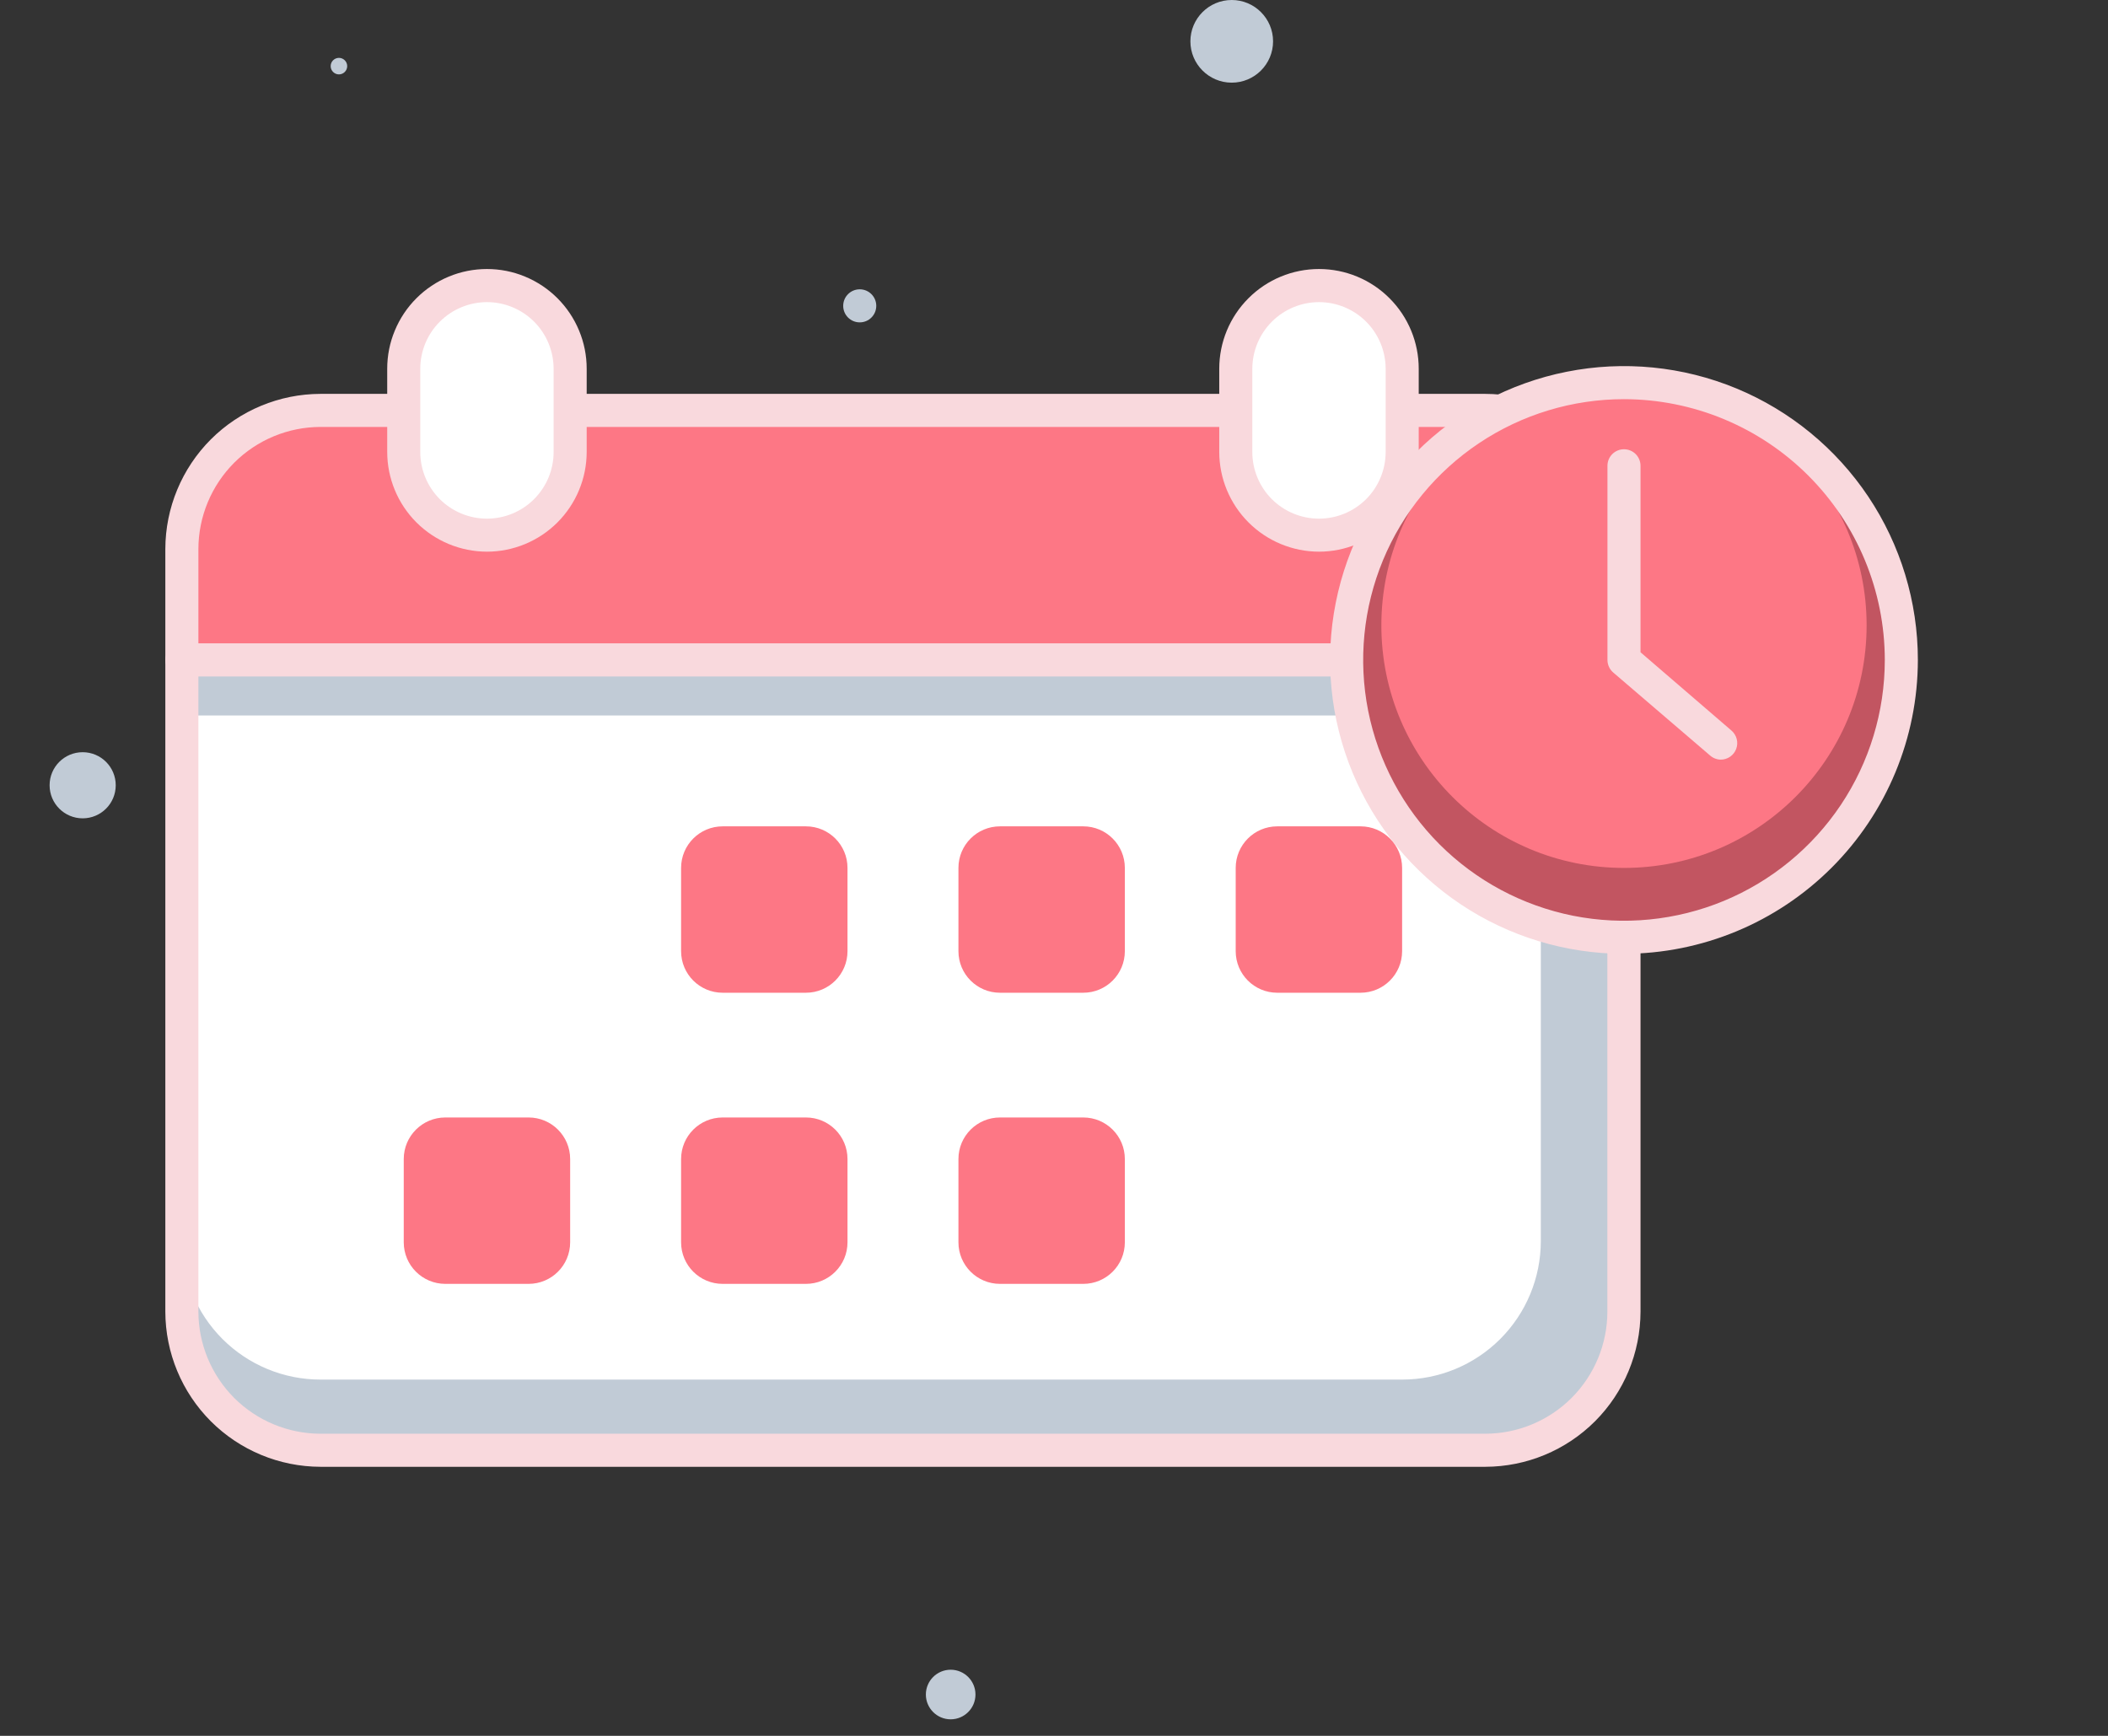 <svg width="51" height="42" viewBox="0 0 51 42" fill="none" xmlns="http://www.w3.org/2000/svg">
<rect x="0" y="0" width="51" height="42" fill="#333333" stroke="none"/>
<path d="M39.29 13.284V15.968H4.4V13.284C4.4 12.395 4.753 11.541 5.382 10.912C6.011 10.283 6.864 9.93 7.754 9.93H35.934C36.375 9.93 36.811 10.016 37.218 10.185C37.625 10.353 37.995 10.6 38.307 10.912C38.619 11.223 38.866 11.593 39.035 12C39.203 12.407 39.29 12.843 39.29 13.284V13.284Z" fill="#FD7785"/>
<path d="M39.29 13.284V14.626H4.4V13.284C4.4 12.395 4.753 11.541 5.382 10.912C6.011 10.283 6.864 9.93 7.754 9.93H35.934C36.375 9.93 36.811 10.016 37.218 10.185C37.625 10.353 37.995 10.6 38.307 10.912C38.619 11.223 38.866 11.593 39.035 12C39.203 12.407 39.29 12.843 39.29 13.284V13.284Z" fill="#FD7785"/>
<path d="M39.29 16.368H4.4C4.294 16.368 4.192 16.326 4.117 16.251C4.042 16.176 4 16.074 4 15.968V13.284C4.002 12.289 4.398 11.335 5.101 10.631C5.805 9.928 6.759 9.532 7.754 9.53H35.934C36.929 9.532 37.883 9.928 38.587 10.631C39.29 11.335 39.686 12.289 39.688 13.284V15.968C39.688 16.074 39.646 16.175 39.572 16.25C39.497 16.325 39.396 16.367 39.29 16.368ZM4.8 15.568H38.89V13.284C38.889 12.501 38.577 11.75 38.024 11.196C37.47 10.643 36.719 10.331 35.936 10.33H7.754C6.971 10.331 6.22 10.643 5.666 11.196C5.113 11.75 4.801 12.501 4.8 13.284V15.568Z" fill="#F9D9DD"/>
<path d="M39.29 15.968V31.736C39.29 32.626 38.937 33.479 38.308 34.108C37.679 34.737 36.826 35.09 35.936 35.09H7.754C6.864 35.09 6.011 34.737 5.382 34.108C4.753 33.479 4.4 32.626 4.4 31.736V15.968H39.29Z" fill="#C1CBD6"/>
<path d="M37.278 17.312V30.026C37.278 30.916 36.925 31.769 36.296 32.398C35.667 33.027 34.814 33.38 33.924 33.38H7.754C6.864 33.38 6.011 33.027 5.382 32.398C4.753 31.769 4.4 30.916 4.4 30.026V17.312H37.278Z" fill="white"/>
<path d="M35.936 35.49H7.754C6.759 35.488 5.805 35.092 5.101 34.389C4.398 33.685 4.002 32.731 4 31.736V15.968C4 15.862 4.042 15.76 4.117 15.685C4.192 15.61 4.294 15.568 4.4 15.568H39.29C39.396 15.568 39.498 15.61 39.573 15.685C39.648 15.76 39.69 15.862 39.69 15.968V31.736C39.688 32.731 39.292 33.685 38.589 34.389C37.885 35.092 36.931 35.488 35.936 35.49ZM4.8 16.368V31.736C4.801 32.519 5.113 33.27 5.666 33.824C6.22 34.377 6.971 34.689 7.754 34.69H35.934C36.717 34.689 37.468 34.377 38.022 33.824C38.575 33.27 38.887 32.519 38.888 31.736V16.368H4.8Z" fill="#F9D9DD"/>
<path d="M11.782 6.91H11.78C10.669 6.91 9.768 7.811 9.768 8.922V10.936C9.768 12.047 10.669 12.948 11.78 12.948H11.782C12.893 12.948 13.794 12.047 13.794 10.936V8.922C13.794 7.811 12.893 6.91 11.782 6.91Z" fill="white"/>
<path d="M11.78 13.348C11.14 13.347 10.528 13.092 10.075 12.64C9.623 12.188 9.369 11.575 9.368 10.936V8.922C9.368 8.605 9.43 8.291 9.552 7.999C9.673 7.706 9.851 7.44 10.075 7.216C10.299 6.992 10.565 6.814 10.857 6.693C11.15 6.571 11.464 6.509 11.781 6.509C12.098 6.509 12.412 6.571 12.704 6.693C12.997 6.814 13.263 6.992 13.487 7.216C13.711 7.44 13.889 7.706 14.01 7.999C14.132 8.291 14.194 8.605 14.194 8.922V10.936C14.193 11.576 13.938 12.189 13.486 12.641C13.033 13.093 12.42 13.348 11.78 13.348V13.348ZM11.78 7.31C11.353 7.311 10.943 7.481 10.641 7.783C10.338 8.085 10.168 8.495 10.168 8.922V10.936C10.168 11.364 10.338 11.774 10.64 12.077C10.943 12.379 11.353 12.549 11.781 12.549C12.209 12.549 12.619 12.379 12.921 12.077C13.224 11.774 13.394 11.364 13.394 10.936V8.922C13.393 8.494 13.223 8.084 12.921 7.782C12.618 7.48 12.208 7.31 11.78 7.31Z" fill="#F9D9DD"/>
<path d="M31.91 6.91H31.908C30.797 6.91 29.896 7.811 29.896 8.922V10.936C29.896 12.047 30.797 12.948 31.908 12.948H31.91C33.021 12.948 33.922 12.047 33.922 10.936V8.922C33.922 7.811 33.021 6.91 31.91 6.91Z" fill="white"/>
<path d="M31.91 13.348C31.271 13.347 30.658 13.092 30.206 12.64C29.754 12.188 29.499 11.575 29.498 10.936V8.922C29.498 8.282 29.752 7.668 30.205 7.216C30.657 6.763 31.271 6.509 31.911 6.509C32.551 6.509 33.165 6.763 33.617 7.216C34.07 7.668 34.324 8.282 34.324 8.922V10.936C34.323 11.576 34.068 12.189 33.616 12.641C33.163 13.093 32.55 13.348 31.91 13.348V13.348ZM31.91 7.31C31.483 7.311 31.073 7.481 30.771 7.783C30.469 8.085 30.299 8.495 30.298 8.922V10.936C30.298 11.364 30.468 11.774 30.77 12.077C31.073 12.379 31.483 12.549 31.911 12.549C32.339 12.549 32.749 12.379 33.052 12.077C33.354 11.774 33.524 11.364 33.524 10.936V8.922C33.523 8.494 33.353 8.084 33.051 7.782C32.748 7.48 32.338 7.31 31.91 7.31V7.31Z" fill="#F9D9DD"/>
<path d="M39.29 22.678C42.996 22.678 46 19.674 46 15.968C46 12.262 42.996 9.258 39.29 9.258C35.584 9.258 32.58 12.262 32.58 15.968C32.58 19.674 35.584 22.678 39.29 22.678Z" fill="#C25561"/>
<path d="M39.29 21C42.532 21 45.16 18.372 45.16 15.13C45.16 11.888 42.532 9.26 39.29 9.26C36.048 9.26 33.42 11.888 33.42 15.13C33.42 18.372 36.048 21 39.29 21Z" fill="#FD7785"/>
<path d="M39.29 23.078C37.884 23.078 36.509 22.661 35.34 21.88C34.171 21.099 33.259 19.988 32.721 18.689C32.183 17.39 32.042 15.96 32.317 14.581C32.591 13.202 33.268 11.935 34.263 10.941C35.257 9.946 36.524 9.269 37.903 8.995C39.282 8.72 40.712 8.861 42.011 9.399C43.31 9.937 44.42 10.849 45.202 12.018C45.983 13.187 46.4 14.562 46.4 15.968C46.398 17.853 45.648 19.66 44.315 20.993C42.982 22.326 41.175 23.076 39.29 23.078ZM39.29 9.658C38.042 9.658 36.822 10.028 35.784 10.722C34.747 11.415 33.938 12.4 33.46 13.553C32.983 14.706 32.858 15.975 33.101 17.199C33.345 18.423 33.946 19.547 34.828 20.43C35.711 21.312 36.835 21.913 38.059 22.157C39.283 22.4 40.552 22.275 41.705 21.798C42.858 21.32 43.843 20.511 44.537 19.474C45.23 18.436 45.6 17.216 45.6 15.968C45.599 14.295 44.933 12.691 43.75 11.508C42.567 10.325 40.963 9.66 39.29 9.658V9.658Z" fill="#F9D9DD"/>
<path d="M41.638 18.38C41.543 18.38 41.45 18.346 41.378 18.284L39.03 16.272C38.986 16.234 38.951 16.188 38.927 16.135C38.903 16.083 38.89 16.026 38.89 15.968V11.27C38.89 11.164 38.932 11.062 39.007 10.987C39.082 10.912 39.184 10.87 39.29 10.87C39.396 10.87 39.498 10.912 39.573 10.987C39.648 11.062 39.69 11.164 39.69 11.27V15.782L41.89 17.676C41.952 17.729 41.996 17.8 42.017 17.879C42.038 17.958 42.034 18.042 42.005 18.119C41.977 18.195 41.926 18.262 41.859 18.308C41.792 18.355 41.712 18.38 41.63 18.38H41.638Z" fill="#F9D9DD"/>
<path d="M19.498 19.994H17.484C16.928 19.994 16.478 20.444 16.478 21V23.014C16.478 23.57 16.928 24.02 17.484 24.02H19.498C20.054 24.02 20.504 23.57 20.504 23.014V21C20.504 20.444 20.054 19.994 19.498 19.994Z" fill="#FD7785"/>
<path d="M26.208 19.994H24.194C23.638 19.994 23.188 20.444 23.188 21V23.014C23.188 23.57 23.638 24.02 24.194 24.02H26.208C26.764 24.02 27.214 23.57 27.214 23.014V21C27.214 20.444 26.764 19.994 26.208 19.994Z" fill="#FD7785"/>
<path d="M32.916 19.994H30.902C30.346 19.994 29.896 20.444 29.896 21V23.014C29.896 23.57 30.346 24.02 30.902 24.02H32.916C33.472 24.02 33.922 23.57 33.922 23.014V21C33.922 20.444 33.472 19.994 32.916 19.994Z" fill="#FD7785"/>
<path d="M12.788 27.038H10.774C10.219 27.038 9.768 27.488 9.768 28.044V30.058C9.768 30.614 10.219 31.064 10.774 31.064H12.788C13.344 31.064 13.794 30.614 13.794 30.058V28.044C13.794 27.488 13.344 27.038 12.788 27.038Z" fill="#FD7785"/>
<path d="M19.498 27.038H17.484C16.928 27.038 16.478 27.488 16.478 28.044V30.058C16.478 30.614 16.928 31.064 17.484 31.064H19.498C20.054 31.064 20.504 30.614 20.504 30.058V28.044C20.504 27.488 20.054 27.038 19.498 27.038Z" fill="#FD7785"/>
<path d="M26.208 27.038H24.194C23.638 27.038 23.188 27.488 23.188 28.044V30.058C23.188 30.614 23.638 31.064 24.194 31.064H26.208C26.764 31.064 27.214 30.614 27.214 30.058V28.044C27.214 27.488 26.764 27.038 26.208 27.038Z" fill="#FD7785"/>
<path d="M29.8 2C30.352 2 30.8 1.552 30.8 1C30.8 0.448 30.352 0 29.8 0C29.248 0 28.8 0.448 28.8 1C28.8 1.552 29.248 2 29.8 2Z" fill="#C1CBD6"/>
<path d="M2 19.8C2.442 19.8 2.8 19.442 2.8 19C2.8 18.558 2.442 18.2 2 18.2C1.558 18.2 1.2 18.558 1.2 19C1.2 19.442 1.558 19.8 2 19.8Z" fill="#C1CBD6"/>
<path d="M23 41.6C23.331 41.6 23.6 41.331 23.6 41C23.6 40.669 23.331 40.4 23 40.4C22.669 40.4 22.4 40.669 22.4 41C22.4 41.331 22.669 41.6 23 41.6Z" fill="#C1CBD6"/>
<path d="M20.8 7.8C21.021 7.8 21.2 7.621 21.2 7.4C21.2 7.179 21.021 7 20.8 7C20.579 7 20.4 7.179 20.4 7.4C20.4 7.621 20.579 7.8 20.8 7.8Z" fill="#C1CBD6"/>
<path d="M8.2 1.8C8.31 1.8 8.4 1.71 8.4 1.6C8.4 1.49 8.31 1.4 8.2 1.4C8.09 1.4 8 1.49 8 1.6C8 1.71 8.09 1.8 8.2 1.8Z" fill="#C1CBD6"/>
</svg>
